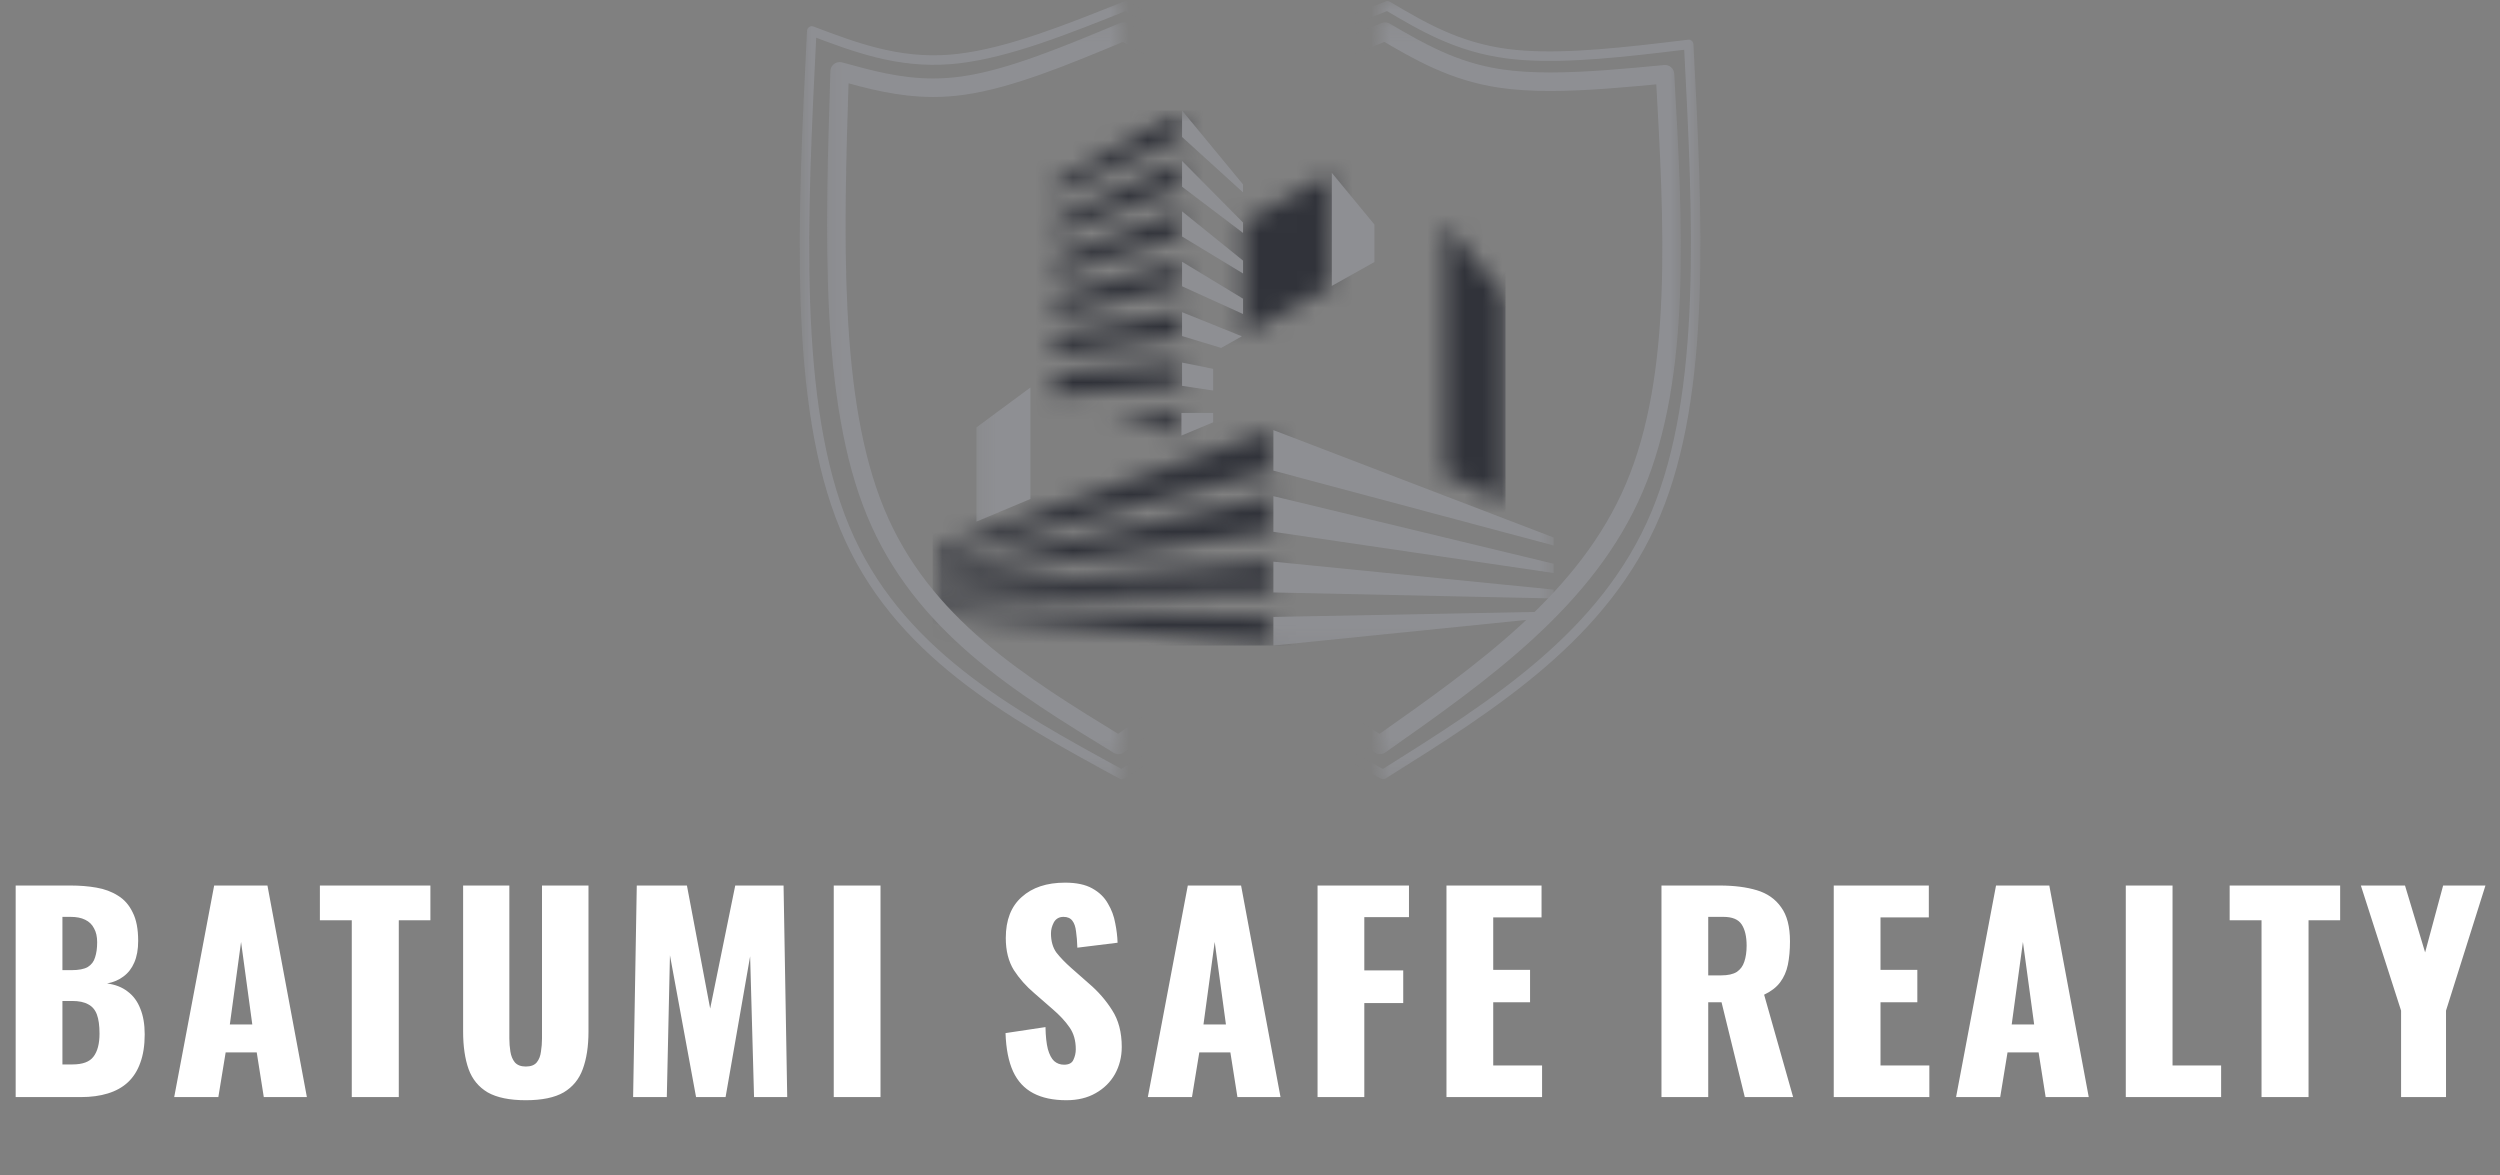 <svg width="134" height="63" viewBox="0 0 134 63" fill="none" xmlns="http://www.w3.org/2000/svg">
<rect x="0" y="0" width="134" height="63" fill="#808080" stroke="none"/>
<mask id="mask0_2455_3141" style="mask-type:luminance" maskUnits="userSpaceOnUse" x="49" y="5" width="32" height="30">
<path d="M49.887 5.92H80.938V34.835H49.887V5.92Z" fill="white"/>
</mask>
<g mask="url(#mask0_2455_3141)">
<mask id="mask1_2455_3141" style="mask-type:luminance" maskUnits="userSpaceOnUse" x="49" y="5" width="32" height="30">
<path d="M71.387 9.264C71.363 9.333 71.355 11.962 71.356 15.342L66.668 17.97V11.907L71.387 9.264ZM63.361 15.346V14.029L61.511 14.525L59.95 14.946L59.678 15.02L56.532 15.867V16.899L59.816 16.149L63.361 15.346ZM63.361 18.013V16.732L61.484 17.062L59.903 17.343L59.629 17.392L56.532 17.941V19.05L59.814 18.55L63.361 18.013ZM63.361 12.678V11.328L61.538 11.988L59.997 12.55L59.728 12.649L56.532 13.812V14.749L59.819 13.749L63.361 12.678ZM59.81 20.949L63.361 20.681V19.433L61.457 19.599L59.856 19.739L59.581 19.763L56.533 20.031V21.185L56.568 21.197L59.81 20.949ZM77.425 11.942V25.425L80.697 26.9V15.912L77.425 11.942ZM63.361 10.009V8.627L61.566 9.452L60.044 10.153L59.777 10.277L56.532 11.771V12.6L59.821 11.35L63.361 10.009ZM63.359 7.34L63.361 5.924L61.594 6.915L59.826 7.906L56.532 9.751V10.45L59.825 8.95L63.359 7.34ZM68.243 26.597L65.026 27.304L62.252 27.914L57.344 28.992L52.683 30.015L52.339 30.091L49.988 30.608V31.105L59.765 29.714L61.162 29.514L65.026 28.965L68.244 28.506L68.258 28.508V26.594L68.243 26.597ZM68.243 23.049L66.629 23.612L66.112 23.793L65.026 24.172L64.732 24.274L55.233 27.587L52.338 28.596L49.988 29.417V29.937L52.338 29.329L54.671 28.727L55.627 28.48L63.198 26.526L65.025 26.053L68.243 25.222L68.257 25.226V23.054L68.243 23.049ZM65.026 30.37L49.988 31.603V32.077L65.026 31.813L68.243 31.756L68.257 31.757V30.106L68.243 30.107L65.026 30.37ZM59.507 22.134L63.318 23.352L63.327 23.348V22.964L63.328 22.549V22.134H59.507ZM65.026 32.969L49.988 32.518V32.968L68.243 34.602H68.257V33.066H68.243L65.026 32.969Z" fill="white"/>
</mask>
<g mask="url(#mask1_2455_3141)">
<path d="M49.988 5.924V34.602H80.697V5.924H49.988Z" fill="url(#paint0_linear_2455_3141)"/>
</g>
</g>
<mask id="mask2_2455_3141" style="mask-type:luminance" maskUnits="userSpaceOnUse" x="52" y="5" width="32" height="30">
<path d="M52.227 5.92H83.334V34.835H52.227V5.92Z" fill="white"/>
</mask>
<g mask="url(#mask2_2455_3141)">
<path d="M73.67 14.044L71.385 15.325V9.264L73.67 12.036V14.044ZM63.359 7.342L66.627 10.312V9.886L63.359 5.924V7.342ZM63.359 10.009L66.627 12.485V11.928L63.359 8.627V10.009ZM63.359 12.678L66.627 14.659V13.969L63.359 11.328V12.678ZM63.359 15.346L66.627 16.831V16.011L63.359 14.029V15.346ZM63.359 18.013L65.454 18.648L66.563 18.026L63.359 16.732V18.013ZM63.359 20.681L65.024 20.933V19.77L63.359 19.433V20.681ZM63.326 23.347L65.024 22.635V22.134H63.326V23.347ZM52.336 27.958L55.231 26.744V20.77L52.336 22.91V27.958ZM80.695 27.822L77.423 26.568L77.385 26.554L68.255 23.054V25.226L77.387 27.666L77.423 27.674L80.695 28.549L83.275 29.238V28.811L80.695 27.822ZM78.249 29.005L77.423 28.805L77.389 28.797L68.255 26.594V28.508L68.267 28.506L77.392 29.849L80.695 30.334L83.275 30.714V30.217L80.695 29.595L78.249 29.005ZM77.394 31.017L68.255 30.105V31.756H68.267L77.395 31.951L80.695 32.022L83.275 32.076V31.603L80.695 31.346L77.394 31.017ZM77.397 32.894L68.284 33.067L68.255 33.066V34.601L80.695 33.34L83.275 33.079V32.783L80.695 32.832L77.397 32.894Z" fill="#8E8F93"/>
</g>
<mask id="mask3_2455_3141" style="mask-type:luminance" maskUnits="userSpaceOnUse" x="44" y="1" width="17" height="40">
<path d="M44.145 1.108H60.019V40.689H44.145V1.108Z" fill="white"/>
</mask>
<g mask="url(#mask3_2455_3141)">
<path d="M59.665 39.522C65.238 35.599 70.653 31.771 73.133 25.934C75.626 20.072 75.19 12.126 74.734 4.008L75.276 4.473C73.167 4.673 71.028 4.876 69.084 4.876C68.101 4.876 67.159 4.824 66.288 4.692C63.681 4.294 61.787 3.183 59.97 2.121L60.412 2.15L60.381 2.163C57.372 3.422 54.278 4.718 51.673 5.081C51.099 5.162 50.549 5.198 50.019 5.198C48.11 5.198 46.458 4.738 44.873 4.3L45.502 3.838L45.5 3.868C45.219 12.717 44.958 21.393 47.396 27.282C49.815 33.127 54.924 36.27 60.208 39.504L59.665 39.522ZM60.235 40.333C60.073 40.446 59.86 40.454 59.691 40.35C54.454 37.146 49.042 33.851 46.48 27.661C43.942 21.529 44.232 12.6 44.508 3.838L44.51 3.806C44.515 3.654 44.589 3.512 44.711 3.423C44.834 3.333 44.991 3.303 45.138 3.344C46.734 3.786 48.264 4.206 50.019 4.206C50.505 4.206 51.009 4.173 51.536 4.1C53.986 3.757 56.948 2.524 59.998 1.248L60.029 1.236C60.172 1.175 60.337 1.186 60.471 1.265C62.294 2.33 64.04 3.346 66.437 3.711C67.244 3.834 68.133 3.884 69.084 3.884C70.971 3.884 73.063 3.687 75.183 3.486C75.316 3.473 75.45 3.516 75.553 3.604C75.655 3.691 75.717 3.817 75.725 3.952C76.175 11.99 76.648 20.202 74.047 26.322C71.435 32.466 65.754 36.448 60.235 40.333Z" fill="#8E8F93"/>
</g>
<mask id="mask4_2455_3141" style="mask-type:luminance" maskUnits="userSpaceOnUse" x="42" y="0" width="19" height="42">
<path d="M42.75 0H60.019V41.804H42.75V0Z" fill="white"/>
</mask>
<g mask="url(#mask4_2455_3141)">
<path d="M43.6 1.421L43.607 1.423C45.919 2.299 48.179 3.149 50.918 2.93C51.057 2.919 51.198 2.905 51.34 2.888C54.009 2.576 57.11 1.335 60.256 0.074C60.329 0.045 60.413 0.051 60.48 0.091C62.364 1.205 64.205 2.292 66.839 2.631C69.101 2.92 71.959 2.66 74.937 2.312C75.447 2.253 75.958 2.191 76.469 2.129C76.54 2.12 76.611 2.141 76.664 2.186C76.719 2.232 76.751 2.297 76.755 2.368L76.757 2.398C77.239 11.681 77.728 21.052 74.973 27.632C72.207 34.241 66.186 38.007 60.255 41.727C60.176 41.776 60.078 41.778 59.998 41.734L59.983 41.725H59.981C53.965 38.444 47.848 35.113 45.042 28.381C42.246 21.674 42.756 11.613 43.256 1.647C43.26 1.566 43.303 1.491 43.37 1.446C43.439 1.401 43.524 1.393 43.6 1.421ZM43.421 1.898L43.765 1.672C43.263 11.687 42.772 21.609 45.512 28.185C48.239 34.725 54.179 37.98 60.226 41.278L60.242 41.287L59.984 41.294C65.943 37.557 71.809 33.87 74.503 27.435C77.203 20.986 76.732 11.752 76.247 2.424L76.246 2.394L76.531 2.635C76.02 2.697 75.506 2.759 74.996 2.818C72.026 3.165 69.108 3.435 66.775 3.136C64.025 2.783 62.102 1.643 60.221 0.53L60.445 0.548C57.32 1.8 54.151 3.073 51.399 3.395C51.251 3.411 51.104 3.427 50.958 3.438C48.089 3.668 45.73 2.772 43.426 1.9L43.419 1.898H43.421Z" fill="#8E8F93"/>
</g>
<mask id="mask5_2455_3141" style="mask-type:luminance" maskUnits="userSpaceOnUse" x="73" y="1" width="18" height="40">
<path d="M73.969 1.108H90.134V40.689H73.969V1.108Z" fill="white"/>
</mask>
<g mask="url(#mask5_2455_3141)">
<path d="M73.68 39.522C79.254 35.599 84.668 31.771 87.15 25.934C89.641 20.072 89.207 12.126 88.75 4.008L89.291 4.473C87.182 4.673 85.043 4.876 83.1 4.876C82.117 4.876 81.174 4.824 80.303 4.692C77.697 4.294 75.802 3.183 73.986 2.121L74.427 2.15L74.397 2.163C71.388 3.422 68.294 4.718 65.689 5.081C65.115 5.162 64.566 5.198 64.035 5.198C62.126 5.198 60.474 4.738 58.89 4.3L59.517 3.838L59.516 3.868C59.236 12.717 58.974 21.393 61.411 27.282C63.831 33.127 68.94 36.27 74.224 39.504L73.68 39.522ZM74.251 40.333C74.089 40.446 73.875 40.454 73.707 40.35C68.47 37.146 63.058 33.851 60.496 27.661C57.958 21.529 58.247 12.6 58.525 3.838L58.526 3.806C58.53 3.654 58.604 3.512 58.727 3.423C58.849 3.333 59.007 3.303 59.153 3.344C60.75 3.786 62.279 4.206 64.035 4.206C64.521 4.206 65.025 4.173 65.552 4.1C68.002 3.757 70.963 2.524 74.014 1.248L74.045 1.236C74.189 1.175 74.352 1.186 74.486 1.265C76.309 2.33 78.056 3.346 80.452 3.711C81.259 3.834 82.149 3.884 83.1 3.884C84.987 3.884 87.078 3.687 89.198 3.486C89.333 3.473 89.466 3.516 89.568 3.604C89.67 3.691 89.732 3.817 89.74 3.952C90.192 11.99 90.663 20.202 88.062 26.322C85.45 32.466 79.771 36.448 74.251 40.333Z" fill="#8E8F93"/>
</g>
<mask id="mask6_2455_3141" style="mask-type:luminance" maskUnits="userSpaceOnUse" x="73" y="0" width="19" height="42">
<path d="M73.969 0H91.249V41.804H73.969V0Z" fill="white"/>
</mask>
<g mask="url(#mask6_2455_3141)">
<path d="M57.615 1.421L57.62 1.423C59.934 2.299 62.192 3.149 64.931 2.93C65.071 2.919 65.211 2.905 65.354 2.888C68.024 2.576 71.124 1.335 74.269 0.074C74.343 0.045 74.426 0.051 74.495 0.091C76.377 1.205 78.219 2.292 80.853 2.631C83.116 2.92 85.973 2.66 88.951 2.312C89.46 2.253 89.971 2.191 90.484 2.129C90.553 2.12 90.624 2.141 90.679 2.186C90.732 2.232 90.765 2.297 90.769 2.368L90.77 2.398C91.252 11.681 91.742 21.052 88.988 27.632C86.221 34.241 80.199 38.007 74.269 41.727C74.191 41.776 74.092 41.778 74.011 41.734L73.996 41.725C67.978 38.444 61.861 35.113 59.056 28.381C56.26 21.674 56.77 11.613 57.27 1.647C57.274 1.566 57.316 1.491 57.385 1.446C57.452 1.401 57.538 1.393 57.615 1.421ZM57.434 1.898L57.779 1.672C57.277 11.687 56.786 21.609 59.527 28.185C62.252 34.725 68.194 37.98 74.24 41.278L74.255 41.287L73.998 41.294C79.956 37.557 85.824 33.87 88.517 27.435C91.216 20.986 90.746 11.752 90.262 2.424L90.259 2.394L90.545 2.635C90.034 2.697 89.52 2.759 89.01 2.818C86.04 3.165 83.122 3.435 80.788 3.136C78.039 2.783 76.116 1.643 74.234 0.53L74.46 0.548C71.335 1.8 68.164 3.073 65.413 3.395C65.265 3.411 65.118 3.427 64.973 3.438C62.104 3.668 59.743 2.772 57.439 1.9L57.434 1.898Z" fill="#8E8F93"/>
</g>
<path d="M0.84 58.804V47.464H3.794C4.279 47.464 4.737 47.501 5.166 47.576C5.605 47.651 5.992 47.795 6.328 48.01C6.664 48.215 6.925 48.514 7.112 48.906C7.308 49.288 7.406 49.797 7.406 50.432C7.406 50.889 7.336 51.276 7.196 51.594C7.065 51.902 6.874 52.149 6.622 52.336C6.379 52.523 6.085 52.648 5.74 52.714C6.179 52.77 6.547 52.914 6.846 53.148C7.145 53.372 7.369 53.675 7.518 54.058C7.677 54.441 7.756 54.903 7.756 55.444C7.756 56.032 7.677 56.541 7.518 56.97C7.369 57.39 7.149 57.735 6.86 58.006C6.571 58.276 6.211 58.477 5.782 58.608C5.362 58.739 4.877 58.804 4.326 58.804H0.84ZM3.346 57.054H3.878C4.429 57.054 4.807 56.914 5.012 56.634C5.227 56.354 5.334 55.943 5.334 55.402C5.334 54.972 5.287 54.632 5.194 54.38C5.101 54.128 4.947 53.946 4.732 53.834C4.517 53.712 4.228 53.652 3.864 53.652H3.346V57.054ZM3.346 52H3.836C4.219 52 4.508 51.944 4.704 51.832C4.9 51.711 5.031 51.538 5.096 51.314C5.171 51.09 5.208 50.819 5.208 50.502C5.208 50.203 5.152 49.956 5.04 49.76C4.937 49.554 4.779 49.401 4.564 49.298C4.359 49.195 4.097 49.144 3.78 49.144H3.346V52ZM9.337 58.804L11.479 47.464H14.335L16.449 58.804H14.139L13.761 56.41H12.095L11.703 58.804H9.337ZM12.319 54.912H13.523L12.921 50.488L12.319 54.912ZM18.855 58.804V49.326H17.146V47.464H23.069V49.326H21.375V58.804H18.855ZM28.183 58.972C27.315 58.972 26.634 58.832 26.139 58.552C25.654 58.263 25.313 57.847 25.117 57.306C24.921 56.755 24.823 56.083 24.823 55.29V47.464H27.301V55.668C27.301 55.901 27.32 56.135 27.357 56.368C27.394 56.601 27.474 56.792 27.595 56.942C27.726 57.091 27.922 57.166 28.183 57.166C28.453 57.166 28.649 57.091 28.771 56.942C28.892 56.792 28.967 56.601 28.995 56.368C29.032 56.135 29.051 55.901 29.051 55.668V47.464H31.543V55.29C31.543 56.083 31.44 56.755 31.235 57.306C31.039 57.847 30.698 58.263 30.213 58.552C29.727 58.832 29.051 58.972 28.183 58.972ZM33.935 58.804L34.131 47.464H36.819L38.065 54.058L39.409 47.464H41.999L42.195 58.804H40.417L40.207 51.258L38.891 58.804H37.309L35.909 51.202L35.741 58.804H33.935ZM44.689 58.804V47.464H47.195V58.804H44.689ZM57.158 58.972C56.448 58.972 55.856 58.846 55.38 58.594C54.904 58.342 54.544 57.955 54.302 57.432C54.059 56.9 53.924 56.214 53.896 55.374L56.038 55.052C56.047 55.537 56.089 55.929 56.164 56.228C56.248 56.526 56.36 56.741 56.5 56.872C56.649 57.002 56.826 57.068 57.032 57.068C57.293 57.068 57.461 56.979 57.536 56.802C57.62 56.624 57.662 56.438 57.662 56.242C57.662 55.775 57.55 55.383 57.326 55.066C57.102 54.739 56.798 54.413 56.416 54.086L55.436 53.232C55.006 52.868 54.642 52.457 54.344 52C54.054 51.533 53.91 50.959 53.91 50.278C53.91 49.316 54.194 48.584 54.764 48.08C55.333 47.566 56.108 47.31 57.088 47.31C57.694 47.31 58.18 47.413 58.544 47.618C58.917 47.823 59.197 48.094 59.384 48.43C59.58 48.757 59.71 49.106 59.776 49.48C59.85 49.844 59.892 50.194 59.902 50.53L57.746 50.796C57.736 50.46 57.713 50.17 57.676 49.928C57.648 49.676 57.582 49.484 57.48 49.354C57.377 49.214 57.218 49.144 57.004 49.144C56.77 49.144 56.598 49.242 56.486 49.438C56.383 49.634 56.332 49.83 56.332 50.026C56.332 50.446 56.43 50.791 56.626 51.062C56.831 51.323 57.097 51.599 57.424 51.888L58.362 52.714C58.856 53.134 59.272 53.61 59.608 54.142C59.953 54.674 60.126 55.332 60.126 56.116C60.126 56.648 60.004 57.133 59.762 57.572C59.519 58.001 59.174 58.342 58.726 58.594C58.287 58.846 57.764 58.972 57.158 58.972ZM61.524 58.804L63.666 47.464H66.522L68.636 58.804H66.326L65.948 56.41H64.282L63.89 58.804H61.524ZM64.506 54.912H65.71L65.108 50.488L64.506 54.912ZM70.621 58.804V47.464H75.521V49.158H73.127V52.014H75.213V53.764H73.127V58.804H70.621ZM77.531 58.804V47.464H82.627V49.172H80.037V51.986H82.011V53.722H80.037V57.11H82.655V58.804H77.531ZM89.055 58.804V47.464H92.177C92.942 47.464 93.605 47.548 94.165 47.716C94.725 47.884 95.159 48.187 95.467 48.626C95.784 49.055 95.943 49.666 95.943 50.46C95.943 50.926 95.905 51.342 95.831 51.706C95.756 52.07 95.616 52.387 95.411 52.658C95.215 52.919 94.93 53.139 94.557 53.316L96.111 58.804H93.521L92.275 53.722H91.561V58.804H89.055ZM91.561 52.28H92.261C92.615 52.28 92.891 52.219 93.087 52.098C93.283 51.967 93.418 51.785 93.493 51.552C93.577 51.309 93.619 51.02 93.619 50.684C93.619 50.199 93.53 49.821 93.353 49.55C93.175 49.279 92.849 49.144 92.373 49.144H91.561V52.28ZM98.289 58.804V47.464H103.385V49.172H100.795V51.986H102.769V53.722H100.795V57.11H103.413V58.804H98.289ZM104.845 58.804L106.987 47.464H109.843L111.957 58.804H109.647L109.269 56.41H107.603L107.211 58.804H104.845ZM107.827 54.912H109.031L108.429 50.488L107.827 54.912ZM113.942 58.804V47.464H116.448V57.11H119.052V58.804H113.942ZM121.218 58.804V49.326H119.51V47.464H125.432V49.326H123.738V58.804H121.218ZM128.698 58.804V54.17L126.542 47.464H128.908L129.986 51.048L130.952 47.464H133.22L131.106 54.17V58.804H128.698Z" fill="white"/>
<defs>
<linearGradient id="paint0_linear_2455_3141" x1="67.894" y1="4.541" x2="64.477" y2="36.168" gradientUnits="userSpaceOnUse">
<stop stop-color="#31333A"/>
</linearGradient>
</defs>
</svg>
